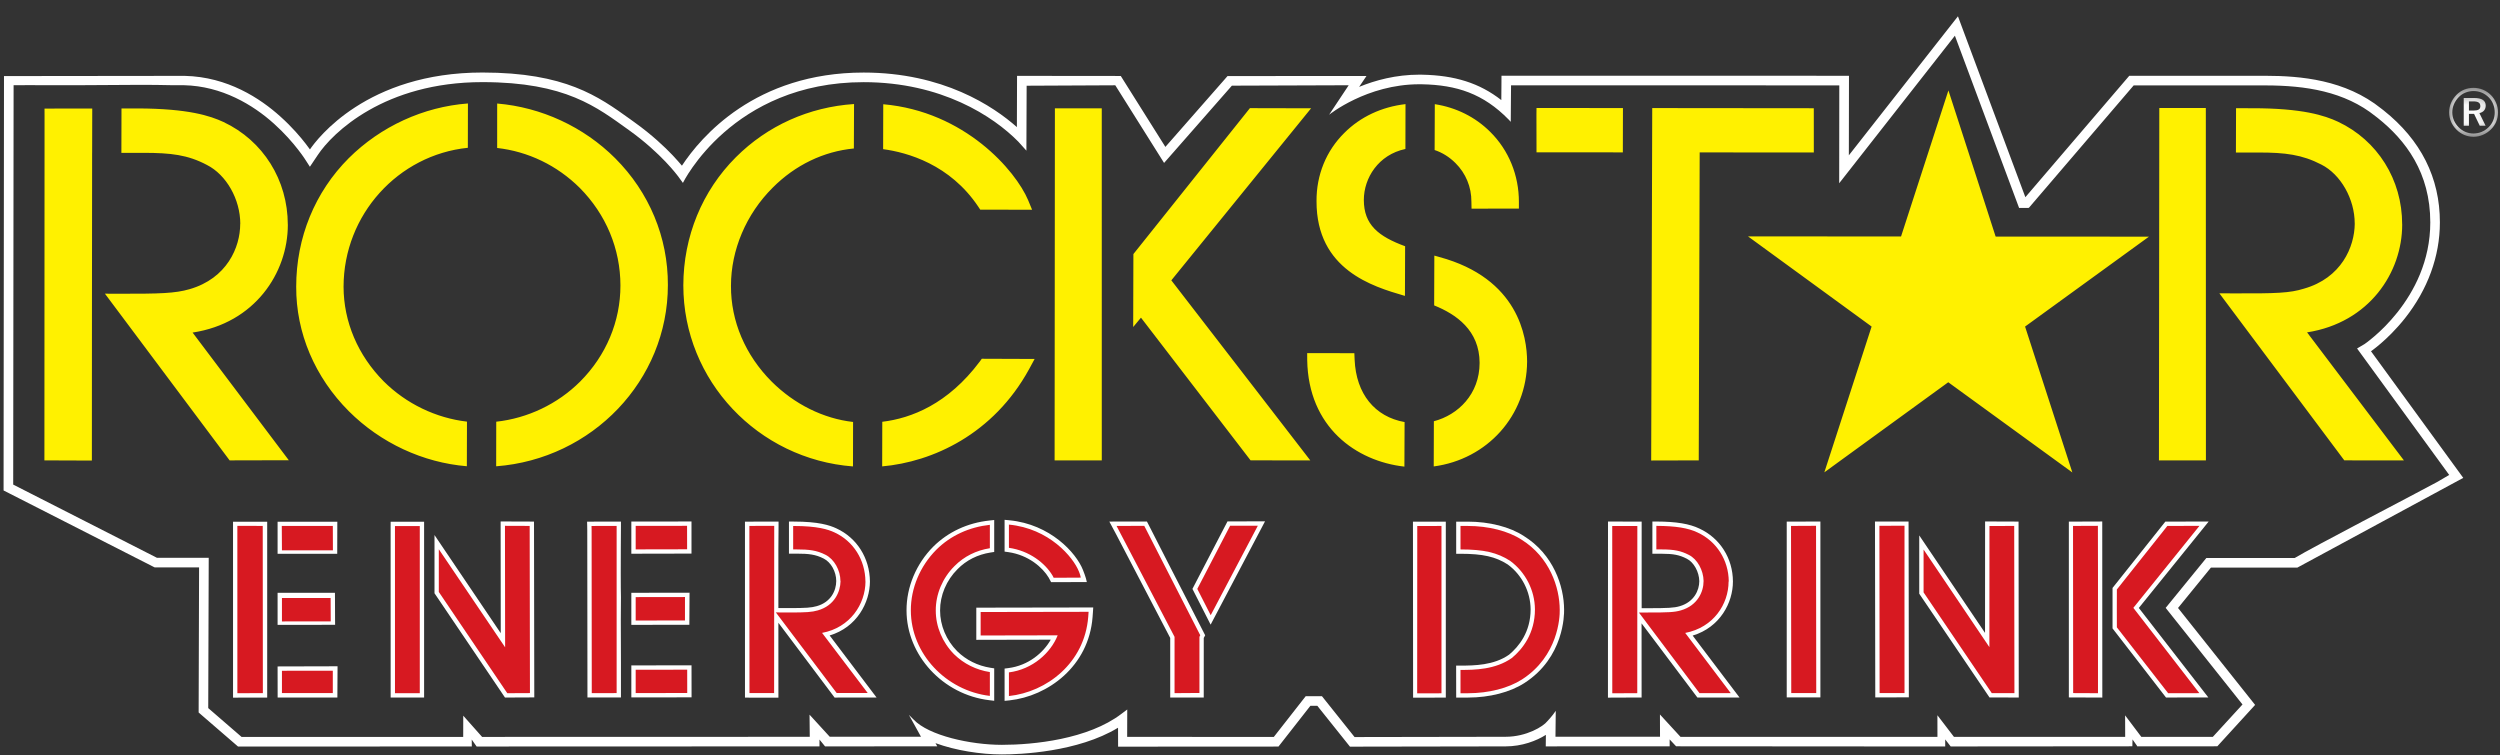<?xml version="1.0" encoding="UTF-8"?>
<svg width="139px" height="42px" viewBox="0 0 139 42" version="1.1" xmlns="http://www.w3.org/2000/svg" xmlns:xlink="http://www.w3.org/1999/xlink">
    <rect x="0" y="0" width="139" height="42" fill="#333333" stroke="none"/>
    <!-- Generator: Sketch 44.1 (41455) - http://www.bohemiancoding.com/sketch -->
    <title>Logo_RS</title>
    <desc>Created with Sketch.</desc>
    <defs>
        <polygon id="path-1" points="2.778 3.274 2.778 0.553 0.06 0.553 0.06 3.274 2.778 3.274"></polygon>
    </defs>
    <g id="Page-Flow" stroke="none" stroke-width="1" fill="none" fill-rule="evenodd">
        <g id="Landing_Desktop_Logged_Out" transform="translate(-563, -7)">
            <g id="Nav-Bar">
                <g id="Logo-Lockup" transform="translate(563, 7)">
                    <g id="Logo_RS">
                        <path d="M108.862,0.906 L108.273,1.656 L102.796,8.636 L102.803,4.213 L84.014,4.209 L83.483,4.209 L83.48,4.74 L83.473,5.565 C82.261,4.619 80.89,4.188 79.072,4.153 C79.019,4.152 78.967,4.151 78.916,4.151 C77.608,4.151 76.462,4.465 75.568,4.831 L75.977,4.224 L68.491,4.229 L68.25,4.23 L68.091,4.412 L64.795,8.168 L62.315,4.224 L56.548,4.218 L56.539,7.067 C55.228,5.906 52.43,4.035 48.019,4.034 C41.988,4.035 38.955,7.631 37.915,9.212 C37.809,9.085 37.636,8.885 37.394,8.628 C36.962,8.175 36.246,7.492 35.286,6.806 L35.036,6.625 C33.261,5.351 31.427,4.034 26.824,4.032 C20.39,4.032 17.626,7.73 17.233,8.308 C17.155,8.199 17.075,8.093 16.993,7.987 C16.713,7.624 16.239,7.063 15.593,6.483 C14.474,5.474 12.663,4.272 10.266,4.218 L0.222,4.23 L0.199,26.943 L0.199,27.27 L0.491,27.418 L8.487,31.491 L8.601,31.548 L8.729,31.548 L11.069,31.549 L11.045,39.369 L11.044,39.614 L11.229,39.775 L13.082,41.376 L13.232,41.506 L13.43,41.506 L26.233,41.505 L26.228,41.119 L26.5,41.506 L45.563,41.499 L45.563,41.119 L45.873,41.499 L51.207,41.497 L52.111,41.496 L52.013,41.318 C53.139,41.73 54.545,41.947 55.704,41.947 C56.702,41.947 59.925,41.822 62.163,40.462 L62.166,41.514 L70.823,41.509 L71.083,41.509 L71.242,41.306 L72.857,39.243 L73.243,39.243 L75.058,41.514 L83.711,41.499 C84.621,41.499 85.431,41.19 85.951,40.858 L85.944,41.498 L86.486,41.498 L92.298,41.496 L92.833,41.496 L92.832,41.111 L93.191,41.494 L108.154,41.505 L108.154,41.111 L108.458,41.503 L118.559,41.494 L118.568,41.111 L118.839,41.498 L123.283,41.494 L125.384,39.193 L121.098,33.803 L122.927,31.559 L127.732,31.559 L136.957,26.57 L131.827,19.529 C131.852,19.512 131.885,19.487 131.93,19.455 C132.079,19.342 132.229,19.222 132.376,19.094 C132.707,18.809 133.207,18.335 133.712,17.701 C134.985,16.093 135.658,14.248 135.658,12.364 C135.658,9.886 134.605,7.789 132.527,6.136 L132.405,6.042 C130.403,4.429 127.913,4.218 125.97,4.214 L125.477,4.213 L124.351,4.214 L118.634,4.213 L118.388,4.213 L118.228,4.4 L112.61,10.964 L109.194,1.798 L108.862,0.906 Z M108.692,1.985 L112.262,11.563 L112.802,11.559 L118.634,4.747 L124.351,4.748 L125.477,4.747 L125.969,4.749 C128.193,4.752 130.36,5.08 132.079,6.465 L132.194,6.553 C133.765,7.803 135.124,9.605 135.124,12.364 C135.124,14.521 134.213,16.209 133.294,17.368 C132.834,17.947 132.373,18.392 132.028,18.688 C131.855,18.837 131.713,18.949 131.614,19.024 C131.513,19.098 131.465,19.132 131.465,19.132 L131.053,19.375 L136.176,26.407 L135.484,26.811 C134.082,27.57 128.608,30.408 127.582,31.026 L122.673,31.024 L120.411,33.798 L124.683,39.169 L123.034,40.969 L119.057,40.969 L118.156,39.774 L118.16,40.969 L108.639,40.969 L107.72,39.768 L107.722,40.969 L93.436,40.969 L92.293,39.725 L92.297,40.962 L86.484,40.964 L86.5,39.522 C86.303,39.819 86.03,40.102 86.03,40.102 C85.813,40.386 84.878,40.965 83.711,40.965 C83.7,40.965 75.314,40.98 75.314,40.98 L73.5,38.708 L72.597,38.709 L70.823,40.975 L62.67,40.969 L62.675,39.448 L62.36,39.684 C60.5,41.11 57.444,41.413 55.712,41.413 L55.704,41.413 C53.962,41.413 51.631,40.897 50.796,40.007 L50.534,39.745 L51.207,40.963 L46.134,40.964 L45.01,39.735 L45.023,40.967 L26.805,40.972 L25.757,39.792 L25.754,40.972 L13.43,40.972 L11.578,39.37 L11.605,31.015 L8.729,31.015 L0.734,26.943 L0.756,4.737 C0.937,4.736 1.186,4.735 1.5,4.735 C2.142,4.735 3.057,4.737 4.215,4.737 L4.431,4.737 C5.616,4.737 6.664,4.717 7.795,4.717 C8.37,4.717 8.967,4.723 9.614,4.738 L10.228,4.738 C12.335,4.785 14.07,5.828 15.236,6.88 C15.82,7.405 16.272,7.928 16.574,8.319 C16.728,8.513 16.841,8.677 16.917,8.788 C16.995,8.901 17.029,8.96 17.029,8.96 L17.23,9.272 C17.23,9.272 17.453,8.943 17.656,8.636 C18.493,7.368 21.39,4.566 26.822,4.566 L26.824,4.566 C31.473,4.568 33.187,5.963 34.975,7.239 C35.869,7.879 36.55,8.518 37.006,8.995 C37.233,9.236 37.405,9.433 37.518,9.571 C37.633,9.71 37.687,9.783 37.687,9.783 L37.97,10.169 C37.97,10.169 40.7,4.569 48.019,4.568 C52.35,4.569 55.238,6.474 56.618,7.876 L57.068,8.377 L57.081,4.766 L62.01,4.742 L64.723,9.059 L68.493,4.763 L74.988,4.74 L73.898,6.38 C73.898,6.38 75.99,4.685 78.916,4.685 C78.964,4.685 79.013,4.686 79.061,4.686 C80.996,4.724 82.469,5.205 83.884,6.65 L83.998,6.774 L84.014,4.744 L102.265,4.747 L102.259,10.189 L108.692,1.985 L108.692,1.985 Z" id="Fill-4" fill="#FFFFFF"></path>
                        <path d="M18.624,30.695 L18.504,30.695 L15.67,30.695 L15.549,30.695 L15.549,30.575 L15.549,29.274 L15.549,29.153 L15.67,29.153 L18.507,29.152 L18.628,29.152 L18.628,29.273 L18.625,30.575 L18.624,30.695 Z M15.67,34.648 L15.549,34.648 L15.549,34.527 L15.549,33.226 L15.549,33.106 L15.67,33.106 L18.378,33.106 L18.498,33.106 L18.498,33.226 L18.504,34.524 L18.504,34.644 L18.383,34.644 L15.67,34.648 Z M15.67,38.688 L15.549,38.688 L15.549,38.566 L15.549,37.27 L15.549,37.15 L15.67,37.149 L18.519,37.142 L18.641,37.142 L18.64,37.264 L18.631,38.561 L18.63,38.682 L18.51,38.682 L15.67,38.688 Z M13.071,38.693 L13.069,29.153 L14.73,29.153 L14.73,38.69 L13.071,38.693 Z M23.46,38.644 L23.34,38.644 L21.961,38.644 L21.841,38.644 L21.841,38.525 L21.84,29.481 L21.84,29.23 L21.84,29.109 L21.96,29.109 L23.34,29.11 L23.46,29.11 L23.46,29.231 L23.46,38.525 L23.46,38.644 Z M28.141,38.645 L28.105,38.591 C28.104,38.591 25.772,35.135 24.3,32.96 L24.28,32.931 L24.28,32.893 L24.28,30.519 L24.28,30.126 L24.501,30.452 L24.884,31.019 C25.92,32.557 27.326,34.64 27.964,35.581 C27.963,33.848 27.955,29.217 27.955,29.217 L27.954,29.094 L28.077,29.096 L29.45,29.102 L29.57,29.102 L29.57,29.223 L29.585,38.517 L29.586,38.639 L29.466,38.639 L28.206,38.644 L28.141,38.645 Z M35.344,30.667 L35.224,30.667 L35.224,30.546 L35.224,29.241 L35.224,29.119 L35.344,29.119 L38.201,29.116 L38.321,29.116 L38.321,29.236 L38.325,30.54 L38.326,30.66 L38.205,30.66 C38.205,30.66 36.521,30.665 35.344,30.667 L35.344,30.667 Z M35.224,34.622 L35.224,34.501 L35.224,33.199 L35.224,33.079 L35.344,33.079 L38.071,33.075 L38.19,33.075 L38.191,33.194 L38.205,34.496 L38.206,34.619 L38.085,34.619 C38.085,34.619 36.482,34.619 35.344,34.62 L35.224,34.622 Z M35.344,38.656 L35.224,38.656 L35.224,38.535 L35.224,37.239 L35.224,37.119 L35.344,37.119 L38.209,37.112 L38.327,37.112 L38.327,37.234 L38.328,38.531 L38.328,38.651 L38.209,38.651 L35.344,38.656 Z M32.782,38.66 L32.766,29.122 L34.405,29.12 L34.405,38.658 L32.782,38.66 Z M41.61,38.664 L42.989,38.657 L43.109,38.656 L43.109,38.536 C43.109,38.496 43.105,36.333 43.104,34.266 L46.364,38.61 L46.401,38.657 L46.461,38.657 L48.197,38.66 L48.439,38.66 L48.293,38.466 C48.293,38.466 46.461,36.045 45.871,35.263 C47.456,34.873 48.187,33.492 48.194,32.324 C48.182,31.076 47.492,29.99 46.394,29.486 C46.03,29.316 45.437,29.12 44.081,29.119 L43.932,29.119 L43.932,29.241 L43.932,30.542 L43.932,30.662 L44.052,30.662 L44.262,30.662 C44.912,30.665 45.328,30.707 45.798,30.95 C46.239,31.17 46.559,31.738 46.569,32.304 C46.56,32.852 46.246,33.575 45.391,33.818 C45.074,33.91 44.764,33.932 43.816,33.932 L43.604,33.932 L43.104,33.925 C43.104,32.266 43.105,30.749 43.112,30.546 L43.112,29.242 L43.112,29.122 L42.992,29.122 L41.598,29.124 L41.472,29.124 L41.477,29.249 L41.487,29.495 L41.487,38.544 L41.487,38.664 L41.61,38.664 Z M58.587,32.245 L58.514,32.245 L58.479,32.181 L58.409,32.05 C58.049,31.449 57.247,30.745 56.079,30.58 L55.974,30.566 L55.974,30.461 L55.974,29.167 L55.974,29.034 L56.107,29.047 C58.33,29.261 59.735,30.807 60.099,31.732 L60.229,32.072 L60.29,32.237 L60.117,32.237 L58.587,32.245 Z M55.157,38.828 L55.021,38.812 C52.499,38.515 50.522,36.374 50.522,33.938 C50.519,32.671 51.048,31.411 51.974,30.481 C52.779,29.68 53.833,29.189 55.023,29.06 L55.157,29.046 L55.157,29.18 L55.157,30.481 L55.157,30.585 L55.055,30.601 C54.311,30.715 53.655,31.047 53.154,31.56 C52.512,32.2 52.145,33.068 52.15,33.941 C52.147,34.801 52.505,35.657 53.133,36.292 C53.654,36.801 54.319,37.134 55.055,37.247 L55.157,37.264 L55.157,37.367 L55.157,38.692 L55.157,38.828 Z M55.974,38.833 L55.974,38.7 L55.974,37.385 L55.974,37.279 L56.079,37.265 C57.327,37.105 58.231,36.264 58.622,35.446 C57.645,35.449 54.524,35.453 54.524,35.453 L54.401,35.453 L54.401,35.333 L54.401,34.028 L54.401,33.909 L54.524,33.908 L60.525,33.895 L60.654,33.895 L60.646,34.025 L60.626,34.303 C60.419,36.976 58.195,38.6 56.107,38.819 L55.974,38.833 Z M67.314,34.446 L67.209,34.236 L66.462,32.775 L66.434,32.721 L66.465,32.665 L68.289,29.154 L68.324,29.088 L68.396,29.088 L69.937,29.086 L70.137,29.084 L70.044,29.264 L67.422,34.239 L67.314,34.446 Z M65.185,38.638 L65.185,38.517 C65.186,37.529 65.188,35.68 65.184,35.419 C64.969,35.009 62.171,29.641 62.171,29.641 L61.973,29.275 L61.879,29.098 L62.08,29.098 L63.622,29.095 L63.695,29.095 L63.731,29.161 L66.091,33.792 L66.842,35.244 L66.87,35.298 L66.842,35.352 C66.827,35.38 66.817,35.403 66.809,35.417 C66.806,35.672 66.808,37.519 66.809,38.508 L66.809,38.626 L66.69,38.626 L65.306,38.637 L65.185,38.638 Z M81.206,38.665 L81.084,38.665 L81.084,38.544 L81.084,37.25 L81.084,37.13 L81.222,37.129 C81.967,37.124 83.095,37.118 83.991,36.485 C84.549,36.02 85.222,35.184 85.222,33.879 C85.215,32.858 84.716,31.886 83.891,31.279 C83.2,30.836 82.47,30.67 81.206,30.67 L81.084,30.67 L81.084,30.549 L81.084,29.243 L81.084,29.124 L81.206,29.124 L81.607,29.124 C82.791,29.124 83.905,29.409 84.663,29.904 C86.265,30.902 86.839,32.626 86.843,33.907 C86.85,34.164 86.845,36.492 84.692,37.877 C83.915,38.375 82.801,38.662 81.629,38.665 L81.206,38.665 Z M78.807,38.669 L78.686,38.669 L78.686,38.549 L78.672,29.51 L78.67,29.248 L78.667,29.125 L78.79,29.125 L80.146,29.124 L80.269,29.124 L80.269,29.243 L80.269,38.546 L80.269,38.668 L80.146,38.668 L78.807,38.669 Z M91.032,38.663 L91.152,38.661 L91.152,38.541 C91.152,38.541 91.15,36.371 91.147,34.29 L94.397,38.612 L94.433,38.663 L94.493,38.663 L96.23,38.663 L96.475,38.663 L96.329,38.468 C96.329,38.468 94.499,36.05 93.909,35.269 C95.502,34.874 96.23,33.492 96.241,32.329 C96.229,31.091 95.538,30.006 94.437,29.499 C93.901,29.241 93.185,29.122 92.115,29.119 L91.974,29.119 L91.974,29.241 L91.974,30.548 L91.974,30.669 L92.093,30.669 L92.297,30.669 L92.392,30.669 C93.065,30.669 93.417,30.739 93.847,30.96 C94.274,31.174 94.589,31.743 94.597,32.316 C94.602,32.855 94.294,33.569 93.426,33.82 C93.088,33.921 92.76,33.934 91.636,33.936 L91.147,33.939 C91.146,32.276 91.147,30.755 91.155,30.549 L91.155,29.244 L91.155,29.122 L91.034,29.122 L89.63,29.126 L89.509,29.128 L89.509,29.249 L89.514,29.5 L89.522,38.547 L89.524,38.669 L89.644,38.669 L91.032,38.663 Z M101.104,38.532 L101.091,29.235 L101.091,29.113 L100.971,29.114 L99.581,29.122 L99.464,29.122 L99.464,29.242 L99.464,29.49 L99.474,38.532 L99.474,38.655 L99.595,38.655 L100.983,38.655 L101.104,38.655 L101.104,38.532 Z M112.123,38.644 L110.68,38.641 L106.831,32.955 L106.831,30.145 C106.831,30.145 109.786,34.526 110.503,35.589 C110.501,33.85 110.492,29.109 110.492,29.109 L112.111,29.102 L112.123,38.644 Z M104.386,38.655 L104.374,29.114 L106.013,29.109 L106.013,38.654 L104.386,38.655 Z M120.439,38.645 L117.568,34.939 L117.568,32.774 L120.5,29.093 L122.589,29.101 L118.757,33.841 L122.49,38.645 L120.439,38.645 Z M116.77,38.66 L115.149,38.653 L115.144,29.1 L116.765,29.093 L116.77,38.66 Z" id="Fill-6" fill="#D71921"></path>
                        <path d="M116.885,28.995 L115.028,29.002 L115.028,38.777 L116.889,38.785 L116.885,28.995 Z M122.802,28.997 L120.393,29.001 L117.457,32.69 L117.457,34.94 L120.43,38.782 L122.783,38.778 C122.783,38.778 119.606,34.691 118.919,33.802 C119.568,32.994 122.802,28.997 122.802,28.997 L122.802,28.997 Z M116.643,29.236 L116.643,29.277 C116.643,29.511 116.643,30.698 116.648,31.842 L116.648,38.542 L115.268,38.536 L115.268,38.51 L115.26,29.242 L116.643,29.236 L116.643,29.236 Z M122.288,29.239 C122.288,29.239 118.843,33.506 118.614,33.797 C118.626,33.818 122.262,38.512 122.285,38.54 L120.549,38.542 L117.698,34.881 C117.692,34.885 117.698,32.775 117.698,32.775 C118.635,31.593 120.506,29.241 120.506,29.241 L122.288,29.239 L122.288,29.239 Z" id="Fill-8" fill="#FFFFFF"></path>
                        <path d="M106.116,28.997 L104.249,28.998 L104.265,38.535 L104.265,38.776 L104.506,38.775 L105.891,38.773 L106.131,38.773 L106.131,38.533 L106.131,37.453 C106.128,35.682 106.121,32.264 106.122,31.335 L106.116,28.997 Z M112.232,29 L110.371,28.993 C110.371,28.993 110.366,33.235 110.368,35.189 C109.569,34.002 106.71,29.769 106.71,29.769 L106.71,33.011 L110.617,38.779 L112.243,38.782 L112.232,29 Z M105.891,29.23 C105.891,29.23 105.885,35.683 105.891,37.453 L105.891,38.533 L104.506,38.535 L104.495,29.235 L105.891,29.23 L105.891,29.23 Z M111.99,29.242 L112.002,38.54 L110.744,38.539 C110.744,38.539 108.422,35.111 106.951,32.936 L106.951,30.555 C108.128,32.3 110.106,35.236 110.61,35.981 C110.61,34.723 110.614,29.247 110.614,29.247 L111.99,29.242 L111.99,29.242 Z" id="Fill-10" fill="#FFFFFF"></path>
                        <path d="M101.214,28.997 L99.342,29.002 L99.342,38.776 L101.214,38.776 L101.214,28.997 Z M100.972,29.235 L100.983,38.535 L99.594,38.535 L99.581,29.49 L99.581,29.242 L100.972,29.235 Z" id="Fill-12" fill="#FFFFFF"></path>
                        <path d="M91.873,28.996 L91.872,30.789 L92.093,30.789 L92.297,30.789 L92.395,30.788 C93.043,30.788 93.382,30.856 93.789,31.067 C94.176,31.261 94.472,31.796 94.481,32.315 C94.479,32.812 94.197,33.471 93.394,33.704 C93.065,33.8 92.743,33.814 91.636,33.816 L91.276,33.817 L91.276,29.002 L89.405,28.997 L89.402,38.789 L91.273,38.781 C91.273,38.781 91.277,36.625 91.271,34.659 L94.374,38.781 L96.717,38.781 C96.717,38.781 94.787,36.233 94.112,35.339 C95.647,34.875 96.351,33.496 96.351,32.334 C96.347,31.042 95.632,29.919 94.488,29.389 C93.937,29.123 93.202,29.002 92.115,28.997 L91.873,28.996 Z M91.036,29.244 L91.032,38.54 L89.643,38.547 L89.64,29.247 L91.036,29.244 L91.036,29.244 Z M92.114,29.239 C93.161,29.244 93.862,29.355 94.385,29.607 C95.441,30.095 96.109,31.139 96.119,32.329 C96.119,32.329 96.119,32.334 96.109,32.334 C96.109,33.586 95.271,34.891 93.698,35.191 C94.106,35.734 96.231,38.54 96.231,38.54 L94.493,38.54 L91.125,34.059 L91.636,34.055 C92.748,34.055 93.098,34.043 93.46,33.936 C94.384,33.67 94.72,32.9 94.718,32.316 C94.715,32.315 94.715,32.315 94.72,32.309 C94.71,31.702 94.372,31.089 93.901,30.853 C93.464,30.628 93.094,30.548 92.395,30.548 L92.297,30.548 L92.093,30.548 L92.093,29.239 L92.114,29.239 L92.114,29.239 Z" id="Fill-14" fill="#FFFFFF"></path>
                        <path d="M81.607,29.003 L81.204,29.003 L80.964,29.003 L80.964,30.79 L81.204,30.79 C82.445,30.79 83.157,30.952 83.831,31.385 C84.616,31.961 85.095,32.897 85.102,33.88 C85.102,35.139 84.451,35.944 83.906,36.399 C83.055,37 81.95,37.005 81.221,37.008 L80.961,37.006 L80.964,38.787 L81.629,38.785 C82.824,38.783 83.964,38.489 84.755,37.978 C86.964,36.559 86.97,34.169 86.964,33.901 C86.962,32.594 86.372,30.826 84.724,29.801 C83.951,29.295 82.813,29.003 81.607,29.003 L81.607,29.003 Z M80.387,29.003 L78.79,29.005 L78.56,29.006 L78.568,38.791 L80.387,38.787 L80.387,29.003 Z M80.146,29.243 L80.146,38.547 L78.795,38.551 L78.8,29.247 L80.146,29.243 L80.146,29.243 Z M81.607,29.243 C82.762,29.243 83.862,29.524 84.598,30.006 C86.156,30.976 86.719,32.656 86.721,33.907 C86.733,34.332 86.628,36.486 84.625,37.776 C83.863,38.264 82.771,38.542 81.629,38.544 L81.204,38.544 L81.204,37.249 L81.223,37.249 C81.985,37.245 83.136,37.237 84.06,36.584 C84.65,36.095 85.343,35.225 85.343,33.878 C85.335,32.813 84.811,31.805 83.961,31.181 C83.249,30.723 82.503,30.548 81.204,30.548 L81.204,29.243 L81.607,29.243 L81.607,29.243 Z" id="Fill-16" fill="#FFFFFF"></path>
                        <path d="M63.769,28.997 L63.622,28.997 L62.08,28.998 L61.678,29 L61.868,29.354 L62.065,29.723 C62.065,29.723 64.763,34.893 65.064,35.47 C65.066,35.789 65.064,38.784 65.064,38.784 L66.928,38.783 C66.928,38.783 66.927,35.789 66.929,35.47 C66.931,35.467 66.933,35.465 66.933,35.464 L66.95,35.432 L67.007,35.323 L66.95,35.21 L66.201,33.746 C65.827,33.032 63.838,29.128 63.838,29.128 L63.769,28.997 Z M70.335,28.987 L68.249,28.989 L66.299,32.743 L67.311,34.73 L70.335,28.987 Z M63.622,29.239 L66.734,35.321 C66.709,35.372 66.693,35.402 66.689,35.409 C66.685,35.527 66.689,38.529 66.689,38.529 L65.305,38.539 C65.305,38.539 65.309,35.529 65.305,35.409 C65.248,35.299 62.08,29.241 62.08,29.241 L63.622,29.239 L63.622,29.239 Z M69.936,29.23 C69.936,29.23 68.261,32.409 67.315,34.205 L66.57,32.743 C67.303,31.335 68.396,29.23 68.396,29.23 L69.936,29.23 L69.936,29.23 Z" id="Fill-18" fill="#FFFFFF"></path>
                        <path d="M60.784,33.774 L60.525,33.775 L54.523,33.786 L54.282,33.788 L54.282,34.028 L54.282,35.333 L54.282,35.575 L54.524,35.574 C54.524,35.574 57.278,35.569 58.422,35.566 C58.01,36.295 57.179,37.004 56.065,37.146 L55.855,37.173 L55.855,37.385 L55.855,38.7 L55.855,38.968 L56.121,38.941 C58.26,38.714 60.535,37.051 60.747,34.311 L60.767,34.034 L60.784,33.774 Z M55.278,28.912 L55.01,28.941 C53.793,29.072 52.714,29.575 51.889,30.394 C50.94,31.349 50.398,32.639 50.403,33.938 C50.403,36.433 52.425,38.626 55.007,38.931 L55.278,38.964 L55.278,38.692 L55.278,37.367 L55.278,37.16 L55.073,37.129 C54.361,37.017 53.718,36.698 53.217,36.204 C52.612,35.596 52.267,34.77 52.269,33.944 C52.266,33.098 52.619,32.263 53.238,31.647 C53.723,31.151 54.356,30.832 55.073,30.72 L55.278,30.689 L55.278,28.912 Z M55.855,28.902 L55.855,30.67 L56.061,30.698 C57.188,30.858 57.976,31.561 58.308,32.117 L58.442,32.368 L60.428,32.362 C60.387,32.117 60.212,31.689 60.212,31.689 C59.836,30.735 58.393,29.145 56.118,28.927 L55.855,28.902 Z M60.526,34.017 L60.506,34.292 C60.307,36.865 58.195,38.477 56.096,38.7 L56.096,37.385 C57.417,37.215 58.422,36.296 58.807,35.324 C58.144,35.327 54.524,35.333 54.524,35.333 L54.524,34.028 L60.526,34.017 L60.526,34.017 Z M55.036,29.18 L55.036,30.481 C54.289,30.599 53.601,30.933 53.068,31.476 C52.403,32.138 52.025,33.035 52.029,33.943 C52.026,34.836 52.396,35.719 53.047,36.377 C53.591,36.91 54.28,37.249 55.036,37.367 L55.036,38.692 C52.601,38.405 50.643,36.347 50.643,33.938 C50.639,32.706 51.156,31.474 52.059,30.566 C52.857,29.771 53.898,29.304 55.036,29.18 L55.036,29.18 Z M56.096,29.168 C58.331,29.381 59.669,30.971 59.987,31.775 C59.987,31.775 60.061,31.946 60.092,32.116 L58.586,32.124 L58.515,31.992 C58.106,31.311 57.238,30.621 56.096,30.459 L56.096,29.168 L56.096,29.168 Z" id="Fill-20" fill="#FFFFFF"></path>
                        <path d="M44.135,28.999 L44.135,28.999 L44.107,28.999 L43.866,28.999 L43.866,29.241 L43.866,30.543 L43.866,30.783 L44.107,30.783 L44.316,30.783 C44.961,30.783 45.349,30.826 45.796,31.056 C46.2,31.258 46.494,31.782 46.495,32.303 C46.494,32.833 46.203,33.478 45.412,33.702 C45.109,33.788 44.812,33.81 43.9,33.81 L43.658,33.81 L43.278,33.807 C43.276,32.195 43.275,30.748 43.278,30.549 L43.288,29.242 L43.288,29.002 L43.047,29.002 L41.652,29.003 L41.42,29.003 L41.421,38.788 L43.28,38.792 L43.278,34.626 L46.404,38.785 L48.737,38.782 C48.737,38.782 46.807,36.23 46.128,35.332 C47.654,34.873 48.361,33.496 48.369,32.332 C48.356,31.027 47.64,29.899 46.499,29.376 C46.123,29.202 45.514,29 44.135,28.999 L44.135,28.999 Z M43.041,38.536 L41.671,38.536 L41.665,29.241 L43.047,29.237 L43.041,38.536 Z M44.127,29.245 C45.459,29.245 46.042,29.439 46.39,29.599 C47.45,30.086 48.107,31.131 48.118,32.329 L48.121,32.337 C48.112,33.585 47.277,34.894 45.707,35.189 C46.117,35.734 48.243,38.529 48.243,38.529 L46.517,38.529 L43.137,34.05 L43.65,34.054 C43.735,34.055 43.817,34.055 43.892,34.055 C44.834,34.055 45.141,34.033 45.47,33.938 C46.403,33.674 46.726,32.892 46.735,32.31 C46.734,32.31 46.729,32.306 46.729,32.306 C46.726,31.704 46.383,31.089 45.898,30.846 C45.408,30.595 44.98,30.549 44.308,30.548 L44.1,30.548 L44.1,29.245 L44.127,29.245 L44.127,29.245 Z" id="Fill-22" fill="#FFFFFF"></path>
                        <path d="M38.449,36.991 L38.208,36.992 L35.344,36.996 L35.102,36.998 L35.102,37.239 L35.102,38.535 L35.102,38.776 L35.344,38.776 L38.21,38.773 L38.451,38.773 L38.451,38.531 L38.449,37.234 L38.449,36.991 Z M38.339,32.954 L35.344,32.959 L35.102,32.959 L35.102,33.199 L35.102,34.501 L35.102,34.742 L35.344,34.742 C36.482,34.738 38.328,34.738 38.328,34.738 L38.339,32.954 Z M34.525,29.001 L34.283,29.001 L32.888,29.003 L32.642,29.003 L32.648,29.249 L32.652,29.5 L32.662,38.539 L32.662,38.781 L32.903,38.78 L34.285,38.778 L34.525,38.778 L34.525,38.536 L34.525,36.925 C34.522,36.237 34.517,34.831 34.517,34.505 L34.525,33.201 C34.51,32.808 34.513,30.948 34.517,30.549 L34.525,29.242 L34.525,29.001 Z M38.447,28.995 L35.102,28.997 L35.102,30.787 L38.447,30.78 L38.447,28.995 Z M38.208,37.234 L38.21,38.531 L35.344,38.535 L35.344,37.239 C36.518,37.235 38.208,37.234 38.208,37.234 L38.208,37.234 Z M38.085,33.195 L38.084,34.498 C38.084,34.498 36.482,34.498 35.344,34.501 L35.344,33.199 C36.479,33.197 38.071,33.195 38.071,33.195 L38.085,33.195 Z M34.285,29.242 L34.285,38.536 L32.902,38.539 L32.894,29.496 L32.889,29.244 L34.285,29.242 L34.285,29.242 Z M38.201,29.236 L38.204,30.54 C38.204,30.54 36.521,30.544 35.344,30.546 L35.344,29.239 L38.201,29.236 L38.201,29.236 Z" id="Fill-24" fill="#FFFFFF"></path>
                        <path d="M21.72,29.008 L21.718,29.247 L21.718,29.496 L21.72,38.542 L21.72,38.783 L21.961,38.783 L23.34,38.783 L23.58,38.783 L23.58,38.542 L23.58,29.249 L23.58,29.008 L23.34,29.008 L21.96,29.008 L21.72,29.008 Z M27.835,28.993 L27.835,29.237 C27.835,29.237 27.841,33.254 27.842,35.205 C27.248,34.328 26.282,32.897 25.435,31.64 L24.599,30.402 L24.158,29.748 L24.158,30.538 L24.158,32.912 L24.158,32.985 L24.2,33.047 C25.672,35.221 28.005,38.677 28.005,38.677 L28.077,38.783 L28.206,38.783 L29.466,38.777 L29.707,38.777 L29.706,38.536 L29.691,29.241 L29.69,29 L29.45,28.999 L28.077,28.994 L27.835,28.993 Z M21.96,29.248 L23.34,29.249 L23.34,38.542 L21.961,38.542 L21.96,29.498 L21.96,29.248 L21.96,29.248 Z M28.076,29.236 L29.45,29.241 L29.465,38.536 L28.205,38.542 C28.205,38.542 25.872,35.086 24.398,32.912 L24.398,30.538 C25.573,32.276 27.575,35.245 28.085,35.991 C28.085,34.737 28.076,29.236 28.076,29.236 L28.076,29.236 Z" id="Fill-26" fill="#FFFFFF"></path>
                        <path d="M18.768,37.045 L15.434,37.054 L15.437,38.783 L18.758,38.783 L18.768,37.045 Z M18.623,32.961 L18.383,32.961 L15.676,32.961 L15.434,32.961 L15.434,33.203 L15.434,34.503 L15.434,34.744 L15.676,34.744 L18.39,34.74 L18.632,34.74 L18.63,34.498 L18.625,33.203 L18.623,32.961 Z M14.856,29.01 L12.956,29.01 L12.957,38.789 L14.856,38.785 L14.856,29.01 Z M18.755,29.008 L15.434,29.009 L15.434,30.792 L18.75,30.792 L18.755,29.008 Z M18.504,37.291 L18.504,38.536 L15.676,38.536 L15.676,37.295 L18.504,37.291 Z M18.383,33.25 L18.389,34.548 C18.389,34.548 16.813,34.551 15.676,34.552 L15.676,33.25 L18.383,33.25 L18.383,33.25 Z M14.615,38.539 L13.198,38.541 L13.197,29.237 L14.608,29.241 L14.615,38.539 Z M18.505,29.241 L18.51,30.599 L16.932,30.599 L15.676,30.599 L15.667,29.242 L18.505,29.241 Z" id="Fill-28" fill="#FFFFFF"></path>
                        <path d="M54.393,11.493 L54.501,11.656 L57.384,11.662 L57.165,11.131 C56.474,9.491 53.647,6.194 49.109,5.796 L49.102,8.293 C50.452,8.476 52.819,9.139 54.393,11.493 L54.393,11.493 Z M42.9,21.212 C41.442,19.749 40.633,17.862 40.642,15.894 C40.641,13.898 41.485,11.903 42.963,10.433 C44.218,9.173 45.798,8.415 47.475,8.256 L47.485,5.784 C44.98,5.952 42.676,6.982 40.916,8.74 C39.039,10.616 37.999,13.145 37.993,15.866 C37.993,21.172 42.156,25.533 47.426,25.934 L47.431,23.461 C45.783,23.275 44.169,22.478 42.9,21.212 L42.9,21.212 Z M54.588,19.947 L54.471,20.108 C52.702,22.466 50.673,23.256 49.055,23.451 L49.049,25.931 C51.836,25.684 55.228,24.162 57.224,20.515 L57.525,19.958 L54.588,19.947 Z M128.273,18.48 C131.73,17.942 133.565,15.154 133.562,12.482 C133.562,12.482 133.562,12.478 133.56,12.471 C133.562,9.988 132.194,7.806 129.993,6.768 C129.253,6.425 128.037,6.015 125.207,6.018 L124.324,6.017 L124.317,8.48 C124.983,8.483 125.584,8.48 125.584,8.48 C127.046,8.479 127.993,8.594 129.064,9.149 C130.143,9.691 130.923,11.067 130.922,12.424 L130.924,12.433 C130.913,13.732 130.179,15.46 128.093,16.051 C127.317,16.291 126.6,16.323 124.147,16.312 L123.396,16.308 L130.343,25.596 L133.658,25.599 C133.658,25.599 128.925,19.339 128.273,18.48 L128.273,18.48 Z M120.057,6.004 L120.037,25.6 L122.649,25.597 L122.644,6.006 L120.057,6.004 Z M100.847,6.018 L91.864,6.009 C91.864,6.009 91.803,25.241 91.806,25.568 C91.807,25.575 91.807,25.604 91.807,25.604 L94.45,25.597 C94.45,25.597 94.502,9.194 94.502,8.473 C95.179,8.481 100.848,8.476 100.848,8.476 L100.847,6.018 Z M85.43,6.003 L85.426,6.386 L85.43,8.468 C85.43,8.468 88.311,8.47 90.23,8.472 L90.236,6.009 L85.43,6.003 Z M84.907,20.097 C84.901,18.738 84.427,15.482 80.029,14.29 L79.891,14.251 C79.843,14.239 79.794,14.224 79.749,14.211 L79.739,16.98 C80.951,17.471 82.26,18.353 82.266,20.176 C82.264,21.911 81.074,23.068 79.723,23.421 L79.715,25.934 C82.686,25.541 84.894,23.113 84.907,20.097 L84.907,20.097 Z M75.317,19.999 L75.302,19.637 L72.679,19.634 L72.681,20.022 C72.742,23.758 75.402,25.642 78.085,25.944 L78.095,23.467 C76.44,23.172 75.399,21.899 75.317,19.999 L75.317,19.999 Z M75.829,11.113 C75.833,9.894 76.637,8.602 78.141,8.283 L78.146,5.789 C76.829,5.94 75.639,6.493 74.745,7.389 C73.738,8.383 73.189,9.729 73.199,11.185 C73.188,15.013 76.357,15.936 78.056,16.435 L78.115,16.451 L78.124,13.691 C76.641,13.143 75.829,12.501 75.829,11.113 L75.829,11.113 Z M80.924,9.067 C81.499,9.636 81.814,10.403 81.81,11.212 L81.818,11.601 L84.45,11.598 L84.451,11.222 C84.45,9.744 83.89,8.356 82.858,7.334 C82.028,6.504 80.956,5.974 79.775,5.792 L79.765,8.342 C80.19,8.483 80.583,8.727 80.924,9.067 L80.924,9.067 Z M61.258,6.024 L58.652,6.024 L58.652,6.398 L58.636,25.598 L61.259,25.598 L61.258,6.024 Z M65.126,15.587 C65.49,15.136 72.897,6.021 72.897,6.021 L69.495,6.013 C69.495,6.013 65.447,11.09 63.017,14.126 L63.005,18.182 C63.184,17.967 63.334,17.783 63.438,17.662 C63.967,18.351 69.531,25.595 69.531,25.595 L72.853,25.599 C72.853,25.599 65.468,16.038 65.126,15.587 L65.126,15.587 Z M10.708,18.491 C14.168,17.969 16.003,15.169 16.004,12.501 C16.004,12.501 15.999,12.497 16.002,12.487 C16,10.013 14.632,7.822 12.429,6.785 C11.69,6.442 10.48,6.037 7.641,6.029 L6.755,6.032 L6.749,8.499 C7.418,8.502 8.021,8.498 8.021,8.498 C9.488,8.502 10.433,8.602 11.506,9.172 C12.582,9.717 13.359,11.076 13.36,12.446 L13.356,12.447 C13.357,13.751 12.618,15.48 10.537,16.079 C9.725,16.312 8.905,16.336 6.595,16.332 L5.834,16.329 L12.767,25.597 L16.057,25.589 C16.057,25.589 11.37,19.361 10.708,18.491 L10.708,18.491 Z M2.475,6.037 L2.477,6.413 L2.469,25.597 L5.108,25.607 C5.108,25.607 5.115,9.221 5.122,8.495 L5.123,8.495 L5.129,6.034 L2.475,6.037 Z M37.134,15.849 C37.144,13.196 36.099,10.695 34.206,8.8 C32.454,7.05 30.099,5.963 27.643,5.756 L27.642,8.227 C29.366,8.424 30.973,9.192 32.242,10.454 C33.694,11.921 34.493,13.832 34.496,15.872 C34.498,17.872 33.7,19.768 32.257,21.214 C30.998,22.469 29.334,23.256 27.591,23.447 L27.587,25.926 C32.922,25.521 37.134,21.159 37.134,15.849 L37.134,15.849 Z M21.33,21.199 C19.903,19.758 19.103,17.894 19.102,15.936 C19.109,11.931 22.14,8.613 26.012,8.217 L26.017,5.752 C23.544,5.939 21.17,7.027 19.394,8.791 C17.507,10.676 16.469,13.216 16.469,15.936 C16.456,18.512 17.507,20.973 19.396,22.864 C21.164,24.629 23.518,25.722 25.957,25.923 L25.964,23.443 C24.244,23.243 22.589,22.454 21.33,21.199 L21.33,21.199 Z M119.482,13.158 C119.482,13.158 113.007,17.861 112.594,18.157 C112.75,18.64 115.222,26.269 115.222,26.269 C115.222,26.269 108.745,21.557 108.323,21.253 C107.911,21.553 101.433,26.262 101.433,26.262 C101.433,26.262 103.904,18.634 104.062,18.156 C103.649,17.854 97.189,13.143 97.189,13.143 C97.189,13.143 105.193,13.144 105.698,13.148 C105.859,12.662 108.332,5.027 108.332,5.027 C108.332,5.027 110.808,12.663 110.957,13.153 C111.474,13.149 119.482,13.158 119.482,13.158 L119.482,13.158 Z" id="Fill-30" fill="#FFF100"></path>
                        <g id="Group-34" transform="translate(136.111, 4.332)">
                            <mask id="mask-2" fill="white">
                                <use xlink:href="#path-1"></use>
                            </mask>
                            <g id="Clip-33"></g>
                            <path d="M2.388,0.957 C2.635,1.21 2.779,1.551 2.779,1.914 C2.779,2.286 2.64,2.619 2.381,2.868 C2.116,3.129 1.773,3.274 1.413,3.274 C1.051,3.274 0.716,3.129 0.457,2.865 C0.199,2.605 0.06,2.273 0.06,1.914 C0.06,1.554 0.206,1.207 0.471,0.939 C0.72,0.686 1.049,0.553 1.413,0.553 C1.785,0.553 2.124,0.692 2.388,0.957 L2.388,0.957 Z M2.263,1.083 C2.035,0.852 1.744,0.73 1.418,0.73 C1.1,0.73 0.811,0.849 0.595,1.067 C0.365,1.301 0.236,1.603 0.236,1.914 C0.236,2.221 0.361,2.514 0.586,2.74 C0.808,2.966 1.104,3.092 1.406,3.092 C1.729,3.092 2.02,2.97 2.253,2.744 C2.476,2.529 2.596,2.238 2.596,1.925 C2.596,1.595 2.48,1.301 2.263,1.083 L2.263,1.083 Z M2.095,1.539 C2.095,1.758 1.966,1.909 1.744,1.956 L2.087,2.657 L1.762,2.657 L1.447,1.999 L1.162,1.999 L1.162,2.657 L0.872,2.657 L0.872,1.116 L1.454,1.116 C1.883,1.116 2.095,1.259 2.095,1.539 L2.095,1.539 Z M1.162,1.304 L1.162,1.815 L1.406,1.815 C1.671,1.815 1.797,1.751 1.797,1.569 C1.797,1.381 1.671,1.304 1.399,1.304 L1.162,1.304 Z" id="Fill-32" fill="#FFFFFF" mask="url(#mask-2)"></path>
                        </g>
                    </g>
                </g>
            </g>
        </g>
    </g>
</svg>